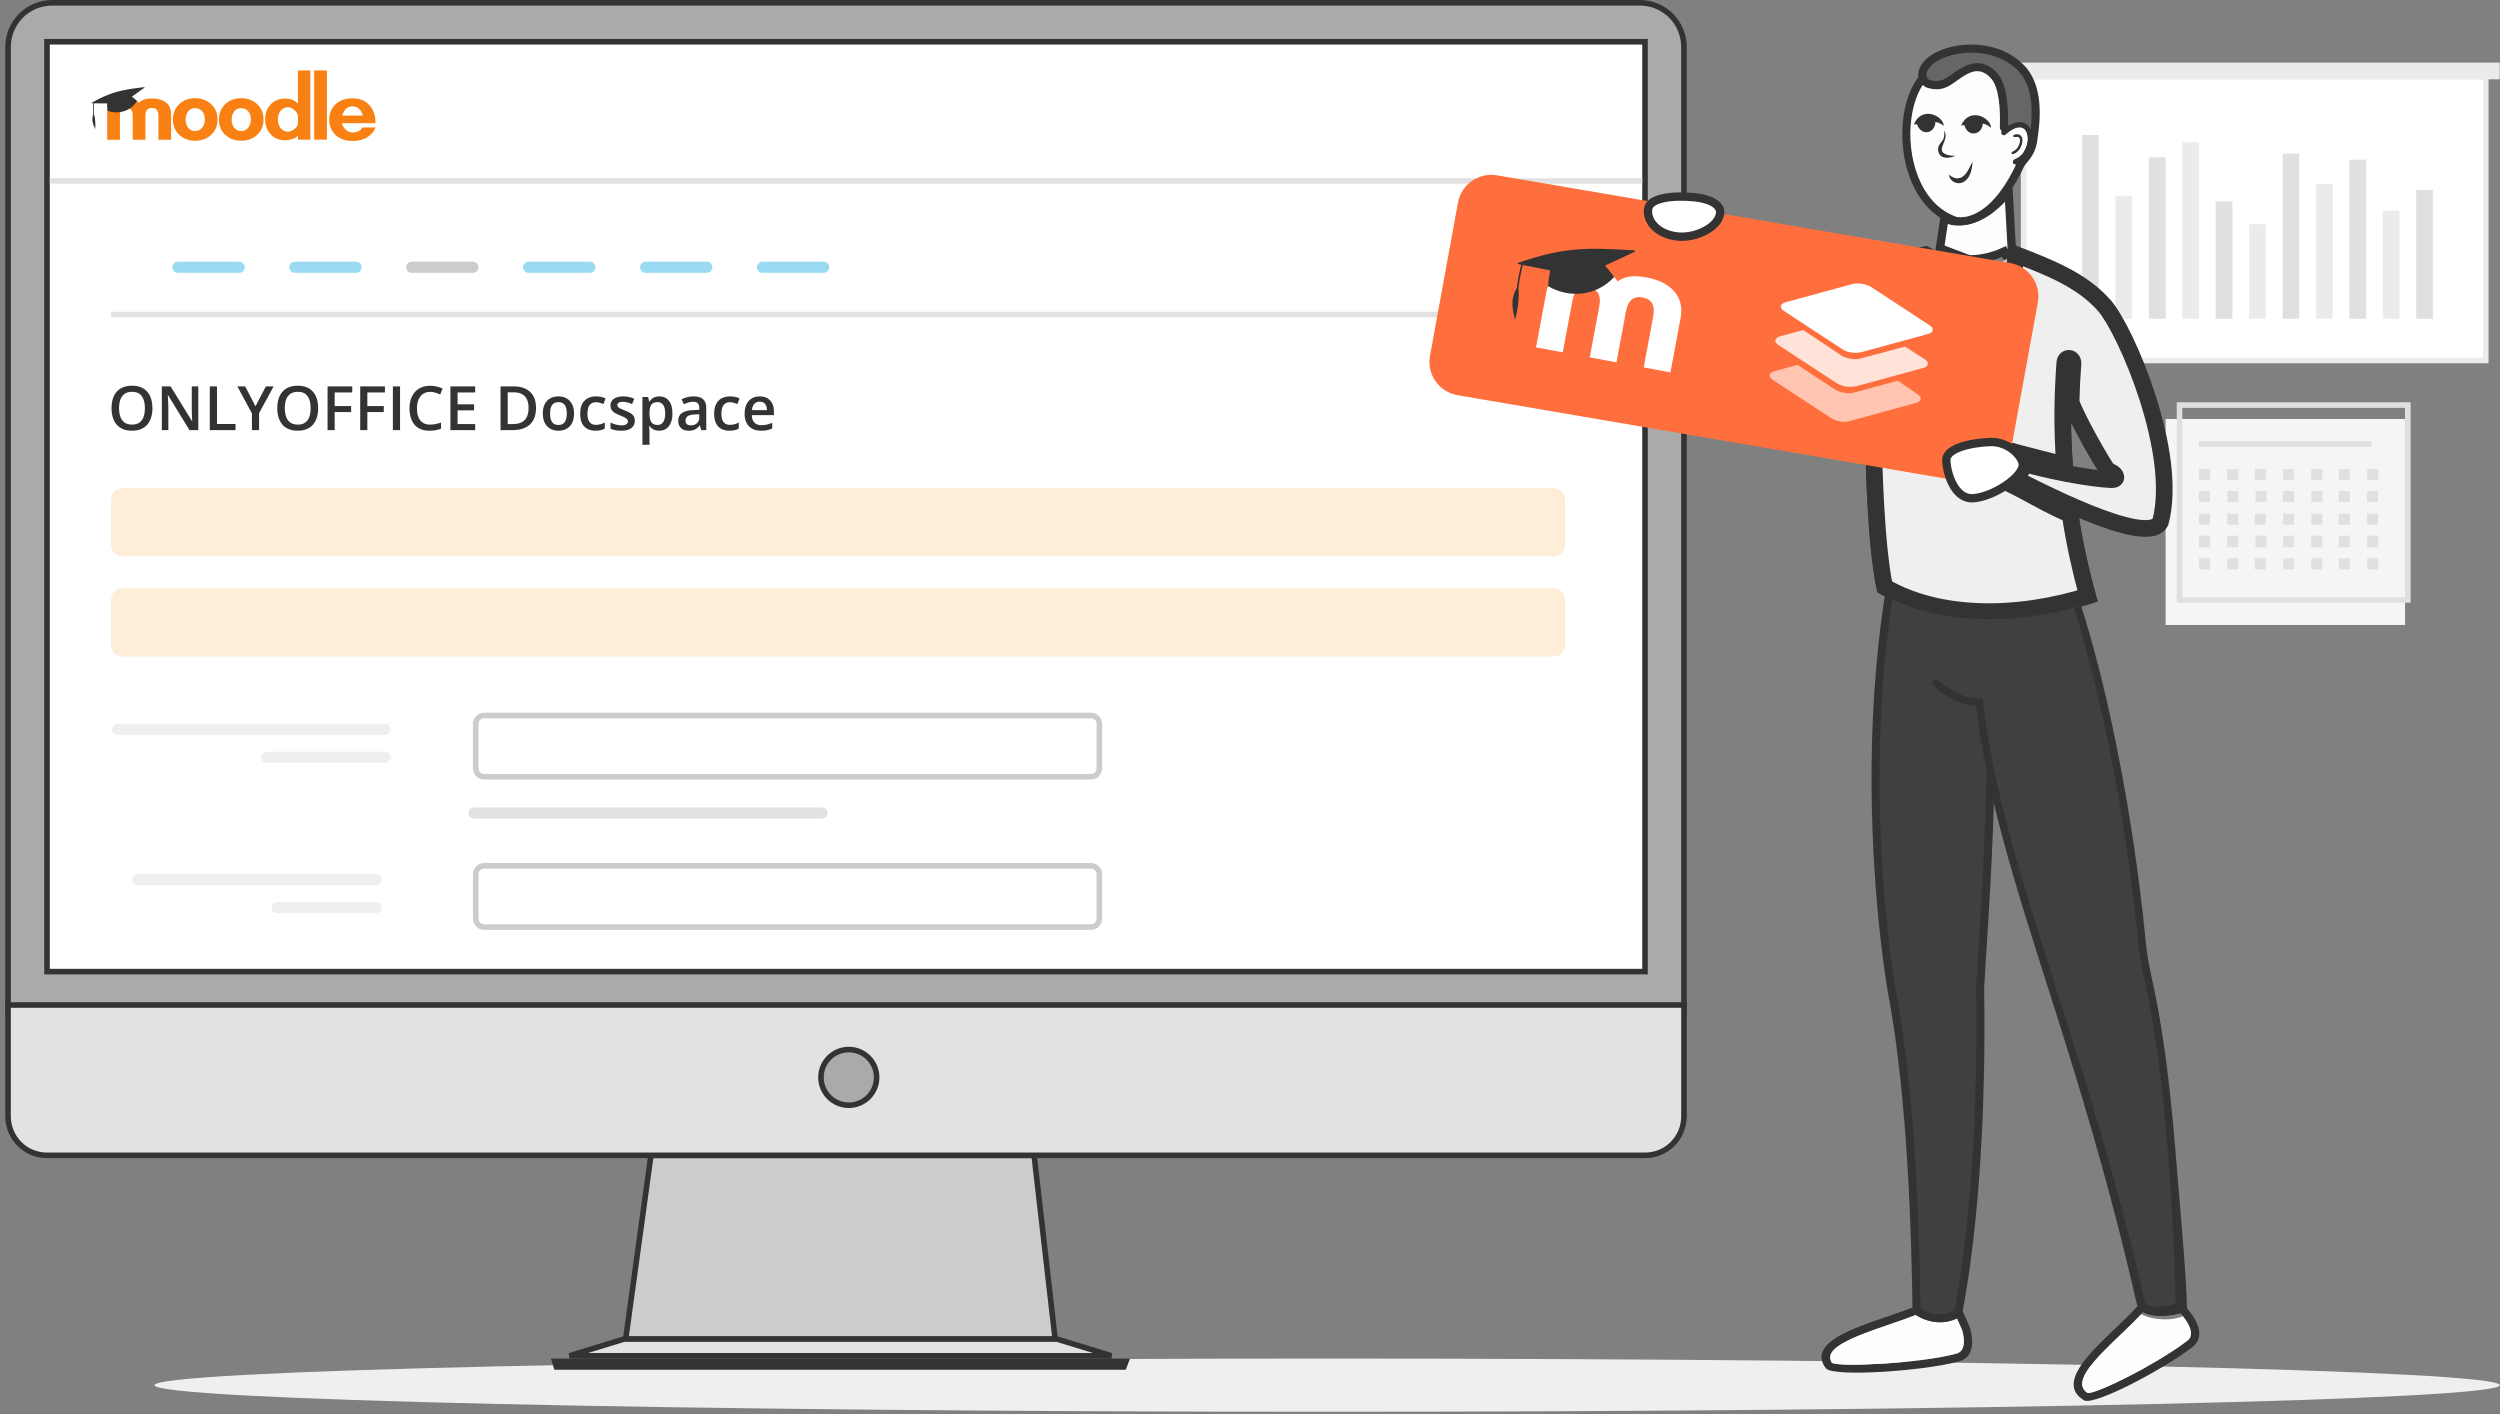 <svg width="449" height="254" viewBox="0 0 449 254" fill="none" xmlns="http://www.w3.org/2000/svg">
<rect x="0" y="0" width="449" height="254" fill="#808080" stroke="none"/>
<g clip-path="url(#clip0_1972_215597)">
<path d="M238.346 253.553C354.656 253.553 448.944 251.414 448.944 248.776C448.944 246.138 354.656 244 238.346 244C122.036 244 27.748 246.138 27.748 248.776C27.748 251.414 122.036 253.553 238.346 253.553Z" fill="#EFEFEF"/>
<path d="M363.444 64.748V13.748H446.444V64.748H363.444Z" fill="white" stroke="#EBEBEB" stroke-miterlimit="22.926"/>
<path d="M382.944 35.248H379.944V57.248H382.944V35.248Z" fill="#EBEBEB"/>
<path d="M394.944 25.551H391.944V57.248H394.944V25.551Z" fill="#EBEBEB"/>
<path d="M406.944 40.255H403.944V57.248H406.944V40.255Z" fill="#EBEBEB"/>
<path d="M418.944 33.02H415.944V57.248H418.944V33.02Z" fill="#EBEBEB"/>
<path fill-rule="evenodd" clip-rule="evenodd" d="M430.944 37.84H427.944V57.248H430.944V37.84Z" fill="#EBEBEB"/>
<path d="M376.944 24.248H373.944V57.248H376.944V24.248Z" fill="#E0E0E0"/>
<path d="M388.944 28.248H385.944V57.248H388.944V28.248Z" fill="#E0E0E0"/>
<path d="M400.944 36.155H397.944V57.248H400.944V36.155Z" fill="#E0E0E0"/>
<path d="M412.944 27.596H409.944V57.248H412.944V27.596Z" fill="#E0E0E0"/>
<path d="M424.944 28.681H421.944V57.248H424.944V28.681Z" fill="#E0E0E0"/>
<path d="M436.944 34.105H433.944V57.248H436.944V34.105Z" fill="#E0E0E0"/>
<path d="M448.944 11.248H360.944V14.248H448.944V11.248Z" fill="#EBEBEB"/>
<path d="M431.944 75.248H388.944V112.248H431.944V75.248Z" fill="#F5F5F5"/>
<path d="M391.444 107.748V72.748H432.444V107.748H391.444Z" stroke="#E0E0E0" stroke-miterlimit="22.926"/>
<path fill-rule="evenodd" clip-rule="evenodd" d="M396.924 84.248H394.944V86.222H396.924V84.248ZM401.995 84.248H400.015V86.222H401.995V84.248ZM404.962 84.248H406.942V86.222H404.962V84.248ZM412.013 84.248H410.033V86.222H412.013V84.248ZM415.108 84.248H417.088V86.222H415.108V84.248ZM422.035 84.248H420.055V86.222H422.035V84.248ZM425.126 84.248H427.106V86.222H425.126V84.248ZM396.924 88.196H394.944V90.169H396.924V88.196ZM400.015 88.196H401.995V90.169H400.015V88.196ZM407.065 88.196H405.085V90.169H407.065V88.196ZM410.038 88.196H412.018V90.169H410.038V88.196ZM417.088 88.196H415.108V90.169H417.088V88.196ZM420.055 88.196H422.035V90.169H420.055V88.196ZM427.106 88.196H425.126V90.169H427.106V88.196ZM394.944 92.261H396.924V94.235H394.944V92.261ZM401.995 92.261H400.015V94.235H401.995V92.261ZM404.962 92.261H406.942V94.235H404.962V92.261ZM412.013 92.261H410.033V94.235H412.013V92.261ZM415.108 92.261H417.088V94.235H415.108V92.261ZM422.035 92.261H420.055V94.235H422.035V92.261ZM425.126 92.261H427.106V94.235H425.126V92.261ZM396.924 96.209H394.944V98.305H396.924V96.209ZM400.015 96.209H401.995V98.305H400.015V96.209ZM407.065 96.209H405.085V98.305H407.065V96.209ZM410.038 96.209H412.018V98.305H410.038V96.209ZM417.088 96.209H415.108V98.305H417.088V96.209ZM420.055 96.209H422.035V98.305H420.055V96.209ZM427.106 96.209H425.126V98.305H427.106V96.209ZM394.944 100.274H396.924V102.248H394.944V100.274ZM401.995 100.274H400.015V102.248H401.995V100.274ZM404.962 100.274H406.942V102.248H404.962V100.274ZM412.013 100.274H410.033V102.248H412.013V100.274ZM415.108 100.274H417.088V102.248H415.108V100.274ZM422.035 100.274H420.055V102.248H422.035V100.274ZM425.126 100.274H427.106V102.248H425.126V100.274Z" fill="#E0E0E0"/>
<path d="M425.944 79.248H394.944V80.248H425.944V79.248Z" fill="#E0E0E0"/>
<path d="M302.44 8.996H302.444V8.496C302.444 4.044 298.926 0.5 294.489 0.5H9.4C4.968 0.5 1.444 4.044 1.444 8.496V181V181.5H1.944H301.94H302.44V181V8.996Z" fill="#AAAAAA" stroke="#333333"/>
<path d="M8.444 174.5V7.5H295.444V174.5H8.444Z" fill="white" stroke="#333333"/>
<g clip-path="url(#clip1_1972_215597)">
<path d="M28.446 25.102V20.75C28.446 19.842 28.056 19.384 27.286 19.384C26.511 19.384 26.122 19.838 26.122 20.75V25.102H23.839V20.75C23.839 19.842 23.458 19.384 22.696 19.384C21.922 19.384 21.536 19.838 21.536 20.75V25.102H19.254V20.493C19.254 19.544 19.594 18.825 20.273 18.339C20.869 17.905 21.681 17.684 22.7 17.684C23.732 17.684 24.494 17.941 24.983 18.455C25.405 17.941 26.172 17.684 27.286 17.684C28.305 17.684 29.113 17.901 29.709 18.339C30.388 18.825 30.728 19.544 30.728 20.493V25.102H28.446Z" fill="#F98012"/>
<path d="M56.427 25.082V12.652H58.714V25.082H56.427Z" fill="#F98012"/>
<path d="M53.515 25.082V24.351C53.312 24.616 52.964 24.825 52.475 24.985C52.04 25.13 51.626 25.203 51.232 25.203C50.143 25.203 49.269 24.841 48.61 24.113C47.952 23.39 47.62 22.49 47.62 21.421C47.62 20.364 47.943 19.48 48.589 18.769C49.161 18.138 50.097 17.7 51.17 17.7C52.38 17.7 53.088 18.142 53.515 18.648V12.652H55.739V25.082H53.515ZM53.515 20.943C53.515 20.549 53.32 20.167 52.935 19.805C52.55 19.444 52.148 19.263 51.742 19.263C51.158 19.263 50.694 19.496 50.354 19.954C50.056 20.364 49.907 20.866 49.907 21.457C49.907 22.04 50.056 22.534 50.354 22.94C50.694 23.414 51.158 23.651 51.742 23.651C52.094 23.651 52.479 23.491 52.893 23.165C53.307 22.843 53.515 22.51 53.515 22.164V20.943Z" fill="#F98012"/>
<path d="M43.317 25.279C42.162 25.279 41.205 24.921 40.451 24.21C39.697 23.498 39.32 22.582 39.32 21.457C39.32 20.336 39.697 19.419 40.451 18.708C41.205 17.997 42.162 17.639 43.317 17.639C44.473 17.639 45.434 17.997 46.192 18.708C46.954 19.419 47.335 20.34 47.335 21.457C47.335 22.578 46.954 23.494 46.192 24.21C45.43 24.921 44.473 25.279 43.317 25.279ZM43.317 19.419C42.767 19.419 42.344 19.62 42.046 20.026C41.752 20.432 41.602 20.91 41.602 21.469C41.602 22.027 41.739 22.498 42.017 22.879C42.331 23.317 42.767 23.535 43.317 23.535C43.868 23.535 44.299 23.317 44.618 22.879C44.908 22.494 45.053 22.023 45.053 21.469C45.053 20.91 44.916 20.44 44.639 20.058C44.32 19.632 43.881 19.419 43.317 19.419Z" fill="#F98012"/>
<path d="M35.052 25.279C33.896 25.279 32.939 24.921 32.185 24.21C31.431 23.498 31.054 22.582 31.054 21.457C31.054 20.336 31.431 19.419 32.185 18.708C32.939 17.997 33.896 17.639 35.052 17.639C36.208 17.639 37.164 17.997 37.926 18.708C38.689 19.419 39.07 20.34 39.07 21.457C39.07 22.578 38.689 23.494 37.926 24.21C37.169 24.921 36.208 25.279 35.052 25.279ZM35.052 19.419C34.501 19.419 34.078 19.62 33.78 20.026C33.486 20.432 33.337 20.91 33.337 21.469C33.337 22.027 33.474 22.498 33.751 22.879C34.066 23.317 34.501 23.535 35.052 23.535C35.603 23.535 36.033 23.317 36.352 22.879C36.642 22.494 36.787 22.023 36.787 21.469C36.787 20.91 36.651 20.44 36.373 20.058C36.058 19.632 35.619 19.419 35.052 19.419Z" fill="#F98012"/>
<path d="M61.42 22.132C61.47 22.658 62.174 23.796 63.338 23.796C64.469 23.796 65.003 23.161 65.032 22.904L67.439 22.883C67.178 23.663 66.109 25.319 63.297 25.319C62.128 25.319 61.056 24.965 60.289 24.262C59.523 23.555 59.138 22.634 59.138 21.501C59.138 20.328 59.523 19.395 60.289 18.7C61.06 18.009 62.054 17.659 63.28 17.659C64.614 17.659 65.653 18.089 66.399 18.945C67.091 19.737 67.439 20.798 67.439 22.132H61.42ZM65.152 20.766C65.057 20.291 64.854 19.902 64.539 19.596C64.183 19.267 63.777 19.102 63.313 19.102C62.837 19.102 62.439 19.259 62.12 19.576C61.801 19.893 61.586 20.287 61.478 20.766H65.152Z" fill="#F98012"/>
<path d="M23.686 17.35L25.952 15.743L25.923 15.646C21.835 16.133 19.975 16.478 16.45 18.459L16.483 18.548L16.765 18.552C16.74 18.825 16.694 19.5 16.752 20.521C16.363 21.618 16.744 22.366 17.1 23.177C17.158 22.334 17.15 21.409 16.885 20.489C16.831 19.48 16.876 18.813 16.901 18.556L19.238 18.576C19.238 18.576 19.221 19.259 19.308 19.906C21.396 20.617 23.496 19.902 24.61 18.15C24.295 17.808 23.686 17.35 23.686 17.35Z" fill="#333333"/>
</g>
<line x1="8.944" y1="32.5" x2="294.944" y2="32.5" stroke="#E2E2E2"/>
<path fill-rule="evenodd" clip-rule="evenodd" d="M43.944 48C43.944 48.552 43.497 49 42.944 49H31.944C31.392 49 30.944 48.552 30.944 48C30.944 47.448 31.392 47 31.944 47H42.944C43.497 47 43.944 47.448 43.944 48Z" fill="#9ADAF3"/>
<path fill-rule="evenodd" clip-rule="evenodd" d="M64.944 48C64.944 48.552 64.497 49 63.944 49H52.944C52.392 49 51.944 48.552 51.944 48C51.944 47.448 52.392 47 52.944 47H63.944C64.497 47 64.944 47.448 64.944 48Z" fill="#9ADAF3"/>
<path fill-rule="evenodd" clip-rule="evenodd" d="M85.944 48C85.944 48.552 85.497 49 84.944 49H73.944C73.392 49 72.944 48.552 72.944 48C72.944 47.448 73.392 47 73.944 47H84.944C85.497 47 85.944 47.448 85.944 48Z" fill="#CCCCCC"/>
<path fill-rule="evenodd" clip-rule="evenodd" d="M106.944 48C106.944 48.552 106.497 49 105.944 49H94.944C94.392 49 93.944 48.552 93.944 48C93.944 47.448 94.392 47 94.944 47H105.944C106.497 47 106.944 47.448 106.944 48Z" fill="#9ADAF3"/>
<path fill-rule="evenodd" clip-rule="evenodd" d="M127.944 48C127.944 48.552 127.497 49 126.944 49H115.944C115.392 49 114.944 48.552 114.944 48C114.944 47.448 115.392 47 115.944 47H126.944C127.497 47 127.944 47.448 127.944 48Z" fill="#9ADAF3"/>
<path fill-rule="evenodd" clip-rule="evenodd" d="M148.944 48C148.944 48.552 148.497 49 147.944 49H136.944C136.392 49 135.944 48.552 135.944 48C135.944 47.448 136.392 47 136.944 47H147.944C148.497 47 148.944 47.448 148.944 48Z" fill="#9ADAF3"/>
<path fill-rule="evenodd" clip-rule="evenodd" d="M264.944 57H19.944V56H264.944V57Z" fill="#E2E2E2"/>
<path d="M27.377 73.311C27.377 73.916 27.3 74.468 27.146 74.965C26.996 75.46 26.768 75.886 26.464 76.244C26.16 76.598 25.778 76.872 25.32 77.065C24.861 77.259 24.324 77.356 23.709 77.356C23.082 77.356 22.538 77.259 22.076 77.065C21.617 76.872 21.236 76.596 20.932 76.238C20.631 75.88 20.405 75.452 20.255 74.955C20.105 74.457 20.029 73.905 20.029 73.3C20.029 72.491 20.162 71.786 20.427 71.184C20.695 70.579 21.102 70.11 21.646 69.777C22.194 69.44 22.885 69.272 23.719 69.272C24.536 69.272 25.214 69.439 25.755 69.772C26.296 70.105 26.7 70.574 26.969 71.179C27.241 71.78 27.377 72.491 27.377 73.311ZM21.383 73.311C21.383 73.916 21.465 74.441 21.63 74.885C21.795 75.325 22.047 75.665 22.387 75.905C22.731 76.142 23.171 76.26 23.709 76.26C24.249 76.26 24.69 76.142 25.03 75.905C25.37 75.665 25.621 75.325 25.782 74.885C25.943 74.441 26.023 73.916 26.023 73.311C26.023 72.391 25.839 71.671 25.47 71.152C25.105 70.629 24.521 70.368 23.719 70.368C23.182 70.368 22.74 70.486 22.393 70.722C22.049 70.959 21.795 71.297 21.63 71.737C21.465 72.174 21.383 72.699 21.383 73.311ZM35.616 77.248H34.032L30.186 70.98H30.138C30.152 71.191 30.165 71.415 30.175 71.651C30.19 71.888 30.2 72.131 30.207 72.382C30.218 72.632 30.227 72.887 30.234 73.144V77.248H29.064V69.395H30.637L34.477 75.621H34.515C34.508 75.438 34.499 75.228 34.488 74.992C34.477 74.756 34.467 74.512 34.456 74.262C34.449 74.007 34.444 73.762 34.44 73.526V69.395H35.616V77.248ZM37.679 77.248V69.395H38.968V76.152H42.303V77.248H37.679ZM45.886 72.978L47.749 69.395H49.141L46.53 74.197V77.248H45.247V74.246L42.631 69.395H44.033L45.886 72.978ZM57.144 73.311C57.144 73.916 57.067 74.468 56.913 74.965C56.762 75.46 56.535 75.886 56.23 76.244C55.926 76.598 55.545 76.872 55.086 77.065C54.628 77.259 54.091 77.356 53.475 77.356C52.849 77.356 52.304 77.259 51.842 77.065C51.384 76.872 51.003 76.596 50.698 76.238C50.398 75.88 50.172 75.452 50.022 74.955C49.871 74.457 49.796 73.905 49.796 73.3C49.796 72.491 49.928 71.786 50.193 71.184C50.462 70.579 50.868 70.11 51.413 69.777C51.96 69.44 52.651 69.272 53.486 69.272C54.302 69.272 54.981 69.439 55.522 69.772C56.062 70.105 56.467 70.574 56.735 71.179C57.008 71.78 57.144 72.491 57.144 73.311ZM51.149 73.311C51.149 73.916 51.232 74.441 51.397 74.885C51.561 75.325 51.814 75.665 52.154 75.905C52.498 76.142 52.938 76.26 53.475 76.26C54.016 76.26 54.456 76.142 54.796 75.905C55.137 75.665 55.387 75.325 55.548 74.885C55.709 74.441 55.79 73.916 55.79 73.311C55.79 72.391 55.606 71.671 55.237 71.152C54.872 70.629 54.288 70.368 53.486 70.368C52.949 70.368 52.507 70.486 52.159 70.722C51.815 70.959 51.561 71.297 51.397 71.737C51.232 72.174 51.149 72.699 51.149 73.311ZM60.108 77.248H58.83V69.395H63.267V70.481H60.108V72.93H63.062V74.009H60.108V77.248ZM65.974 77.248H64.695V69.395H69.132V70.481H65.974V72.93H68.928V74.009H65.974V77.248ZM70.561 77.248V69.395H71.85V77.248H70.561ZM77.269 70.378C76.893 70.378 76.556 70.447 76.259 70.582C75.966 70.719 75.717 70.915 75.513 71.173C75.309 71.428 75.153 71.737 75.045 72.103C74.938 72.464 74.884 72.872 74.884 73.327C74.884 73.936 74.97 74.46 75.142 74.901C75.314 75.338 75.575 75.674 75.926 75.911C76.277 76.143 76.721 76.26 77.258 76.26C77.591 76.26 77.915 76.228 78.231 76.163C78.546 76.099 78.871 76.011 79.208 75.9V76.996C78.889 77.121 78.567 77.212 78.241 77.269C77.915 77.327 77.539 77.356 77.113 77.356C76.311 77.356 75.645 77.189 75.115 76.856C74.589 76.523 74.195 76.054 73.934 75.449C73.676 74.844 73.547 74.135 73.547 73.322C73.547 72.727 73.629 72.183 73.794 71.689C73.959 71.195 74.199 70.769 74.514 70.411C74.829 70.049 75.217 69.772 75.679 69.578C76.145 69.381 76.676 69.283 77.274 69.283C77.668 69.283 78.055 69.328 78.435 69.417C78.818 69.503 79.172 69.626 79.498 69.788L79.047 70.851C78.775 70.722 78.49 70.611 78.193 70.518C77.896 70.425 77.588 70.378 77.269 70.378ZM85.342 77.248H80.894V69.395H85.342V70.481H82.184V72.613H85.143V73.692H82.184V76.158H85.342V77.248ZM96.272 73.247C96.272 74.131 96.107 74.87 95.778 75.465C95.448 76.056 94.97 76.501 94.344 76.802C93.717 77.099 92.962 77.248 92.077 77.248H89.897V69.395H92.314C93.126 69.395 93.828 69.542 94.419 69.836C95.01 70.126 95.466 70.558 95.789 71.13C96.111 71.7 96.272 72.405 96.272 73.247ZM94.929 73.284C94.929 72.64 94.827 72.11 94.623 71.694C94.422 71.279 94.125 70.971 93.731 70.77C93.341 70.566 92.859 70.464 92.287 70.464H91.186V76.168H92.099C93.047 76.168 93.757 75.927 94.226 75.443C94.695 74.96 94.929 74.24 94.929 73.284ZM103.099 74.262C103.099 74.756 103.034 75.195 102.905 75.578C102.776 75.961 102.588 76.285 102.341 76.55C102.094 76.811 101.797 77.012 101.45 77.151C101.102 77.287 100.71 77.356 100.273 77.356C99.865 77.356 99.491 77.287 99.151 77.151C98.811 77.012 98.515 76.811 98.265 76.55C98.018 76.285 97.826 75.961 97.69 75.578C97.554 75.195 97.486 74.756 97.486 74.262C97.486 73.606 97.599 73.051 97.824 72.597C98.053 72.138 98.379 71.789 98.802 71.549C99.224 71.309 99.727 71.189 100.311 71.189C100.859 71.189 101.342 71.309 101.761 71.549C102.18 71.789 102.508 72.138 102.744 72.597C102.98 73.055 103.099 73.61 103.099 74.262ZM98.786 74.262C98.786 74.695 98.838 75.066 98.941 75.374C99.049 75.681 99.213 75.918 99.436 76.082C99.658 76.244 99.944 76.324 100.295 76.324C100.646 76.324 100.932 76.244 101.154 76.082C101.376 75.918 101.539 75.681 101.643 75.374C101.747 75.066 101.799 74.695 101.799 74.262C101.799 73.829 101.747 73.461 101.643 73.161C101.539 72.856 101.376 72.625 101.154 72.468C100.932 72.307 100.644 72.226 100.29 72.226C99.767 72.226 99.385 72.401 99.145 72.752C98.906 73.103 98.786 73.606 98.786 74.262ZM106.944 77.356C106.382 77.356 105.895 77.246 105.483 77.028C105.072 76.809 104.755 76.475 104.533 76.023C104.311 75.572 104.2 74.999 104.2 74.305C104.2 73.581 104.321 72.991 104.565 72.532C104.808 72.074 105.145 71.736 105.575 71.517C106.008 71.299 106.504 71.189 107.062 71.189C107.417 71.189 107.737 71.225 108.024 71.297C108.314 71.365 108.559 71.449 108.76 71.549L108.384 72.559C108.165 72.47 107.942 72.394 107.712 72.334C107.483 72.273 107.263 72.242 107.052 72.242C106.704 72.242 106.414 72.319 106.182 72.473C105.952 72.627 105.781 72.856 105.666 73.161C105.555 73.465 105.5 73.843 105.5 74.294C105.5 74.731 105.557 75.1 105.671 75.4C105.786 75.698 105.956 75.923 106.182 76.077C106.407 76.228 106.685 76.303 107.014 76.303C107.34 76.303 107.632 76.263 107.89 76.185C108.147 76.106 108.391 76.004 108.62 75.878V76.974C108.395 77.103 108.153 77.198 107.895 77.259C107.637 77.323 107.32 77.356 106.944 77.356ZM114.013 75.551C114.013 75.941 113.918 76.27 113.728 76.539C113.538 76.808 113.261 77.012 112.896 77.151C112.534 77.287 112.09 77.356 111.563 77.356C111.148 77.356 110.79 77.325 110.489 77.264C110.192 77.207 109.911 77.117 109.646 76.996V75.905C109.929 76.038 110.246 76.152 110.597 76.249C110.951 76.346 111.286 76.394 111.601 76.394C112.016 76.394 112.315 76.33 112.498 76.201C112.681 76.068 112.772 75.893 112.772 75.674C112.772 75.545 112.734 75.431 112.659 75.331C112.588 75.227 112.451 75.121 112.251 75.014C112.054 74.903 111.764 74.77 111.381 74.616C111.005 74.466 110.688 74.315 110.43 74.165C110.172 74.015 109.977 73.834 109.845 73.623C109.712 73.408 109.646 73.134 109.646 72.801C109.646 72.274 109.854 71.875 110.269 71.603C110.688 71.327 111.241 71.189 111.929 71.189C112.294 71.189 112.638 71.227 112.96 71.302C113.286 71.374 113.604 71.48 113.916 71.619L113.519 72.57C113.25 72.452 112.98 72.355 112.708 72.28C112.439 72.201 112.165 72.162 111.886 72.162C111.56 72.162 111.311 72.212 111.139 72.312C110.971 72.412 110.887 72.555 110.887 72.742C110.887 72.881 110.928 72.999 111.01 73.096C111.093 73.193 111.234 73.29 111.435 73.386C111.639 73.483 111.922 73.603 112.283 73.746C112.638 73.882 112.944 74.025 113.202 74.176C113.463 74.323 113.664 74.503 113.803 74.718C113.943 74.933 114.013 75.211 114.013 75.551ZM118.428 71.189C119.133 71.189 119.699 71.447 120.125 71.963C120.555 72.478 120.77 73.245 120.77 74.262C120.77 74.935 120.669 75.502 120.469 75.964C120.272 76.423 119.994 76.77 119.636 77.006C119.282 77.239 118.868 77.356 118.396 77.356C118.095 77.356 117.833 77.316 117.611 77.237C117.389 77.159 117.2 77.056 117.042 76.931C116.884 76.802 116.752 76.663 116.645 76.512H116.569C116.587 76.655 116.603 76.815 116.618 76.99C116.636 77.162 116.645 77.32 116.645 77.463V79.885H115.377V71.302H116.408L116.585 72.124H116.645C116.756 71.956 116.89 71.8 117.047 71.657C117.208 71.513 117.402 71.401 117.627 71.318C117.857 71.232 118.123 71.189 118.428 71.189ZM118.089 72.221C117.742 72.221 117.463 72.29 117.251 72.43C117.044 72.566 116.892 72.772 116.795 73.048C116.702 73.324 116.652 73.669 116.645 74.085V74.262C116.645 74.702 116.689 75.076 116.779 75.384C116.872 75.689 117.024 75.921 117.235 76.082C117.45 76.24 117.74 76.319 118.105 76.319C118.413 76.319 118.668 76.235 118.868 76.066C119.072 75.898 119.224 75.658 119.325 75.347C119.425 75.035 119.475 74.668 119.475 74.246C119.475 73.605 119.361 73.107 119.131 72.752C118.906 72.398 118.558 72.221 118.089 72.221ZM124.562 71.189C125.313 71.189 125.881 71.356 126.264 71.689C126.651 72.022 126.844 72.541 126.844 73.247V77.248H125.947L125.706 76.405H125.663C125.494 76.62 125.321 76.797 125.142 76.936C124.963 77.076 124.755 77.18 124.519 77.248C124.286 77.32 124.001 77.356 123.665 77.356C123.31 77.356 122.993 77.291 122.714 77.162C122.435 77.03 122.214 76.829 122.053 76.561C121.892 76.292 121.812 75.952 121.812 75.54C121.812 74.928 122.039 74.468 122.494 74.16C122.952 73.852 123.643 73.682 124.567 73.649L125.598 73.612V73.3C125.598 72.888 125.501 72.595 125.308 72.419C125.118 72.244 124.85 72.156 124.502 72.156C124.205 72.156 123.917 72.199 123.638 72.285C123.358 72.371 123.086 72.477 122.821 72.602L122.413 71.71C122.703 71.556 123.033 71.431 123.401 71.335C123.774 71.238 124.16 71.189 124.562 71.189ZM125.593 74.407L124.825 74.434C124.194 74.455 123.752 74.562 123.498 74.756C123.244 74.949 123.117 75.214 123.117 75.551C123.117 75.844 123.204 76.059 123.38 76.195C123.555 76.328 123.786 76.394 124.073 76.394C124.51 76.394 124.871 76.27 125.158 76.023C125.448 75.773 125.593 75.406 125.593 74.922V74.407ZM131.007 77.356C130.445 77.356 129.958 77.246 129.546 77.028C129.134 76.809 128.817 76.475 128.595 76.023C128.373 75.572 128.262 74.999 128.262 74.305C128.262 73.581 128.384 72.991 128.627 72.532C128.871 72.074 129.208 71.736 129.637 71.517C130.07 71.299 130.566 71.189 131.125 71.189C131.479 71.189 131.8 71.225 132.086 71.297C132.376 71.365 132.622 71.449 132.822 71.549L132.446 72.559C132.228 72.47 132.004 72.394 131.775 72.334C131.546 72.273 131.326 72.242 131.114 72.242C130.767 72.242 130.477 72.319 130.244 72.473C130.015 72.627 129.843 72.856 129.729 73.161C129.618 73.465 129.562 73.843 129.562 74.294C129.562 74.731 129.619 75.1 129.734 75.4C129.848 75.698 130.019 75.923 130.244 76.077C130.47 76.228 130.747 76.303 131.077 76.303C131.403 76.303 131.694 76.263 131.952 76.185C132.21 76.106 132.453 76.004 132.683 75.878V76.974C132.457 77.103 132.215 77.198 131.958 77.259C131.7 77.323 131.383 77.356 131.007 77.356ZM136.448 71.189C136.978 71.189 137.432 71.299 137.812 71.517C138.192 71.736 138.483 72.045 138.688 72.446C138.892 72.847 138.994 73.327 138.994 73.886V74.562H135.024C135.039 75.139 135.193 75.583 135.486 75.894C135.784 76.206 136.199 76.362 136.732 76.362C137.112 76.362 137.452 76.326 137.753 76.254C138.057 76.179 138.371 76.07 138.693 75.927V76.953C138.396 77.092 138.093 77.194 137.785 77.259C137.477 77.323 137.108 77.356 136.679 77.356C136.095 77.356 135.581 77.243 135.137 77.017C134.697 76.788 134.351 76.448 134.101 75.997C133.854 75.545 133.73 74.985 133.73 74.315C133.73 73.649 133.843 73.084 134.068 72.618C134.294 72.153 134.611 71.798 135.019 71.555C135.427 71.311 135.903 71.189 136.448 71.189ZM136.448 72.14C136.05 72.14 135.728 72.269 135.481 72.527C135.237 72.785 135.094 73.162 135.051 73.66H137.758C137.755 73.363 137.705 73.1 137.608 72.871C137.515 72.641 137.372 72.462 137.178 72.334C136.988 72.205 136.745 72.14 136.448 72.14Z" fill="#333333"/>
<path d="M188.944 240.5H189.505L189.441 239.943L185.775 207.943L185.724 207.5H185.278H117.344H116.908L116.849 207.932L112.449 239.932L112.371 240.5H112.944H188.944Z" fill="#CCCCCC" stroke="#333333"/>
<path d="M1.444 200.442V180.5H302.444V200.442C302.444 204.382 299.341 207.5 295.439 207.5H8.45C4.543 207.5 1.444 204.383 1.444 200.442Z" fill="#E2E2E2" stroke="#333333"/>
<path d="M102.277 243.5L112.051 240.5H189.838L199.612 243.5H102.277Z" fill="#E2E2E2" stroke="#333333"/>
<path d="M202.225 244.5L201.854 245.5H99.93L99.622 244.5H202.225Z" fill="#AAAAAA" stroke="#333333"/>
<path d="M157.444 193.497C157.444 196.26 155.204 198.5 152.444 198.5C149.685 198.5 147.444 196.26 147.444 193.497C147.444 190.74 149.685 188.5 152.444 188.5C155.204 188.5 157.444 190.735 157.444 193.497Z" fill="#AAAAAA" stroke="#333333"/>
<path fill-rule="evenodd" clip-rule="evenodd" d="M281.07 115.905C281.07 117.01 280.174 117.905 279.07 117.905H21.944C20.84 117.905 19.944 117.01 19.944 115.905V107.662C19.944 106.558 20.84 105.662 21.944 105.662H279.07C280.174 105.662 281.07 106.558 281.07 107.662V115.905Z" fill="#FFEED7"/>
<path fill-rule="evenodd" clip-rule="evenodd" d="M281.07 97.905C281.07 99.01 280.174 99.905 279.07 99.905H21.944C20.84 99.905 19.944 99.01 19.944 97.905V89.662C19.944 88.558 20.84 87.662 21.944 87.662H279.07C280.174 87.662 281.07 88.558 281.07 89.662V97.905Z" fill="#FFEED7"/>
<path d="M197.444 138C197.444 138.828 196.773 139.5 195.944 139.5H86.944C86.116 139.5 85.444 138.828 85.444 138V130C85.444 129.171 86.116 128.5 86.944 128.5H195.944C196.773 128.5 197.444 129.171 197.444 130V138Z" stroke="#CCCCCC"/>
<path fill-rule="evenodd" clip-rule="evenodd" d="M70.137 131.003C70.137 131.556 69.689 132.003 69.137 132.003H21.137C20.584 132.003 20.137 131.556 20.137 131.003C20.137 130.451 20.584 130.003 21.137 130.003H69.137C69.689 130.003 70.137 130.451 70.137 131.003Z" fill="#EFEFEF"/>
<path fill-rule="evenodd" clip-rule="evenodd" d="M70.136 136.003C70.136 136.556 69.689 137.003 69.136 137.003H47.898C47.345 137.003 46.898 136.556 46.898 136.003C46.898 135.451 47.345 135.003 47.898 135.003H69.136C69.689 135.003 70.136 135.451 70.136 136.003Z" fill="#EFEFEF"/>
<path fill-rule="evenodd" clip-rule="evenodd" d="M148.629 146.003C148.629 146.556 148.181 147.003 147.629 147.003H85.136C84.584 147.003 84.136 146.556 84.136 146.003C84.136 145.451 84.584 145.003 85.136 145.003H147.629C148.181 145.003 148.629 145.451 148.629 146.003Z" fill="#E2E2E2"/>
<path d="M197.444 165C197.444 165.828 196.773 166.5 195.944 166.5H86.944C86.116 166.5 85.444 165.828 85.444 165V157C85.444 156.171 86.116 155.5 86.944 155.5H195.944C196.773 155.5 197.444 156.171 197.444 157V165Z" stroke="#CCCCCC"/>
<path fill-rule="evenodd" clip-rule="evenodd" d="M68.538 158.003C68.538 158.556 68.09 159.003 67.538 159.003H24.754C24.202 159.003 23.754 158.556 23.754 158.003C23.754 157.451 24.202 157.003 24.754 157.003H67.538C68.09 157.003 68.538 157.451 68.538 158.003Z" fill="#EFEFEF"/>
<path fill-rule="evenodd" clip-rule="evenodd" d="M68.538 163.003C68.538 163.556 68.09 164.003 67.538 164.003H49.749C49.197 164.003 48.749 163.556 48.749 163.003C48.749 162.451 49.197 162.003 49.749 162.003H67.538C68.09 162.003 68.538 162.451 68.538 163.003Z" fill="#EFEFEF"/>
<path fill-rule="evenodd" clip-rule="evenodd" d="M339.826 77.754C340.359 77.754 340.796 77.317 340.796 76.784C340.796 76.251 340.359 75.814 339.826 75.814C339.293 75.814 338.855 76.251 338.855 76.784C338.86 77.322 339.293 77.754 339.826 77.754Z" fill="#FEFEFE"/>
<path fill-rule="evenodd" clip-rule="evenodd" d="M360.638 22.639C360.676 20.824 360.609 19.308 360.46 18.045C360.273 16.504 359.951 15.318 359.528 14.421C359.216 13.758 358.745 13.12 358.174 12.606C357.631 12.112 356.987 11.718 356.296 11.507C355.431 11.243 354.59 11.296 353.774 11.545C353.01 11.776 352.28 12.179 351.564 12.649C351.209 12.88 350.901 13.101 350.608 13.312C349.393 14.181 348.423 14.877 346.679 14.406C346.559 14.373 346.444 14.315 346.348 14.233C346.208 14.114 346.098 13.95 346.04 13.758C345.978 13.552 345.973 13.312 346.045 13.043C346.117 12.764 346.28 12.462 346.545 12.15L346.578 12.102C346.674 11.968 346.794 11.833 346.934 11.699C348.106 10.556 350.445 9.673 353.106 9.491C355.786 9.308 358.765 9.86 361.166 11.598C361.628 11.929 362.065 12.304 362.478 12.731C363.453 13.734 364.202 15.131 364.591 17.032C364.927 18.679 364.995 20.7 364.707 23.167C364.572 22.922 364.409 22.706 364.217 22.524C363.847 22.178 363.376 21.967 362.819 21.938C362.199 21.904 361.464 22.111 360.638 22.639Z" fill="#666666" stroke="#666666" stroke-width="0.216" stroke-miterlimit="22.926"/>
<path d="M349.129 44.859L348.379 44.854L348.379 44.8L348.387 44.747L349.088 40.086L349.229 39.154L350.106 39.501C350.209 39.542 350.32 39.58 350.452 39.624L350.458 39.627C350.458 39.627 350.46 39.627 350.462 39.628C350.493 39.636 350.691 39.69 351.037 39.726C351.413 39.766 351.946 39.783 352.597 39.705C353.894 39.548 355.681 39.008 357.653 37.465L357.654 37.464C358.263 36.988 358.898 36.411 359.547 35.714L360.748 34.42L360.845 36.183L361.316 44.803L361.342 45.276L360.926 45.502C360.706 45.623 360.477 45.743 360.238 45.854C360.237 45.854 360.237 45.855 360.236 45.855L359.919 45.175C357.933 46.115 355.675 46.617 353.662 46.573L349.129 44.859ZM349.129 44.859C348.379 44.854 348.379 44.855 348.379 44.855L348.379 44.856L348.379 44.858L348.379 44.861L348.379 44.868L348.379 44.882C348.379 44.892 348.38 44.902 348.381 44.913C348.382 44.935 348.385 44.961 348.39 44.99C348.4 45.045 348.421 45.128 348.47 45.219C348.5 45.274 348.541 45.333 348.597 45.389C349.749 46.727 351.661 47.282 353.646 47.323L349.129 44.859Z" fill="#FEFEFE" stroke="#333333" stroke-width="1.5"/>
<path fill-rule="evenodd" clip-rule="evenodd" d="M344.935 13.384C344.071 14.354 343.365 15.597 342.831 17.023C341.674 20.133 341.333 24.137 341.967 27.963C342.606 31.822 344.239 35.528 347.01 38.005C348.086 38.965 349.335 39.743 350.762 40.276C350.973 40.357 354.12 41.24 357.857 38.029C359.701 36.44 361.733 33.834 363.669 29.595L362.343 28.99C360.508 33.013 358.616 35.456 356.91 36.92C353.783 39.608 351.425 38.965 351.271 38.907C350.022 38.447 348.932 37.765 347.99 36.92C345.483 34.678 344.003 31.285 343.413 27.727C342.817 24.142 343.129 20.407 344.2 17.531C344.671 16.274 345.281 15.184 346.026 14.354L344.935 13.384Z" fill="#333333"/>
<path fill-rule="evenodd" clip-rule="evenodd" d="M360.604 23.676C360.696 21.391 360.638 19.538 360.455 18.045C360.268 16.504 359.946 15.318 359.524 14.421C359.211 13.758 358.741 13.12 358.169 12.606C357.626 12.112 356.983 11.718 356.291 11.507C355.426 11.243 354.586 11.296 353.769 11.545C353.005 11.776 352.275 12.179 351.559 12.649C351.204 12.88 350.897 13.101 350.604 13.312C349.388 14.181 348.418 14.877 346.674 14.406C346.554 14.373 346.439 14.315 346.343 14.233C346.204 14.114 346.093 13.95 346.035 13.758C345.973 13.552 345.968 13.312 346.04 13.043C346.112 12.765 346.276 12.462 346.54 12.15L346.573 12.102C346.669 11.968 346.79 11.833 346.929 11.699C348.101 10.556 350.44 9.673 353.101 9.491C355.782 9.308 358.76 9.86 361.162 11.598C361.623 11.929 362.06 12.304 362.473 12.731C363.448 13.734 364.197 15.131 364.586 17.032C364.947 18.803 364.995 21.002 364.634 23.724L364.582 24.137C364.399 25.562 364.284 26.451 363.405 27.67C363.28 27.843 363.136 28.03 362.968 28.232C362.824 28.409 362.655 28.601 362.463 28.803L362.631 29.408L363.53 29.796C363.717 29.595 363.904 29.384 364.087 29.158C364.255 28.956 364.418 28.745 364.582 28.52C365.672 27.003 365.807 25.975 366.023 24.324L366.076 23.911C366.46 21.021 366.402 18.66 366.008 16.739C365.562 14.541 364.673 12.904 363.51 11.713C363.04 11.229 362.535 10.801 362.007 10.417C359.298 8.454 355.974 7.835 352.991 8.036C349.989 8.238 347.299 9.289 345.896 10.652C345.714 10.83 345.55 11.017 345.406 11.209C344.993 11.694 344.738 12.189 344.614 12.664C344.469 13.206 344.489 13.725 344.628 14.181C344.772 14.651 345.041 15.05 345.387 15.342C345.651 15.563 345.959 15.726 346.285 15.818C348.697 16.466 349.912 15.592 351.444 14.498C351.737 14.291 352.04 14.07 352.347 13.869C352.957 13.466 353.572 13.125 354.182 12.937C354.739 12.769 355.297 12.731 355.854 12.899C356.324 13.043 356.776 13.322 357.17 13.681C357.597 14.07 357.953 14.55 358.188 15.04C358.548 15.799 358.822 16.835 358.99 18.213C359.149 19.533 359.211 21.146 359.149 23.11L359.519 23.628L360.604 23.676Z" fill="#333333"/>
<path fill-rule="evenodd" clip-rule="evenodd" d="M360.282 24.127C361.306 23.225 362.141 22.875 362.775 22.903C363.092 22.918 363.352 23.038 363.558 23.225C363.779 23.431 363.938 23.724 364.034 24.075C364.289 24.987 364.096 26.239 363.376 27.368C363.193 27.656 362.886 27.977 362.511 28.236C362.329 28.361 362.132 28.467 361.93 28.544C361.166 28.827 361.546 29.667 362.007 29.542C362.386 29.437 362.747 29.259 363.064 29.043C363.549 28.712 363.952 28.28 364.197 27.896C365.072 26.528 365.292 24.977 364.975 23.82C364.831 23.297 364.577 22.846 364.221 22.519C363.851 22.174 363.381 21.962 362.823 21.934C361.944 21.89 360.84 22.322 359.571 23.455C359.12 23.863 359.668 24.67 360.282 24.127Z" fill="#333333"/>
<path fill-rule="evenodd" clip-rule="evenodd" d="M362.036 24.607C362.18 24.578 362.305 24.578 362.41 24.602C362.53 24.631 362.627 24.698 362.684 24.79C362.751 24.9 362.79 25.049 362.79 25.222C362.79 25.582 362.641 26.043 362.334 26.518C362.228 26.681 362.055 26.868 361.839 27.012C361.757 27.07 361.666 27.123 361.57 27.161C361.056 27.382 361.224 27.799 361.637 27.655C361.805 27.598 361.968 27.511 362.113 27.415C362.382 27.233 362.607 26.993 362.742 26.782C363.097 26.225 363.275 25.673 363.275 25.222C363.275 24.953 363.213 24.713 363.092 24.526C362.963 24.324 362.771 24.185 362.516 24.127C362.367 24.093 362.194 24.089 361.997 24.117C361.358 24.223 361.43 24.727 362.036 24.607Z" fill="#333333"/>
<path fill-rule="evenodd" clip-rule="evenodd" d="M360.726 46.4C360.385 48.234 359.737 50.802 358.589 51.431C357.811 51.863 356.619 51.176 354.799 48.162C356.624 48.07 358.574 47.533 360.308 46.625C360.448 46.553 360.587 46.477 360.726 46.4ZM352.181 47.955C351.307 49.002 350.524 49.712 349.842 50.178C348.828 50.864 348.131 50.97 347.742 50.835C347.411 50.715 347.243 50.154 347.18 49.448C347.065 48.205 347.301 46.654 347.488 45.79C347.848 45.742 348.223 45.694 348.602 45.656L348.794 45.925C349.601 46.976 350.793 47.638 352.181 47.955Z" fill="#CCCCCC"/>
<path fill-rule="evenodd" clip-rule="evenodd" d="M351.266 27.987C348.879 28.932 348.038 27.823 348.072 26.791C348.11 25.399 349.417 25.678 349.153 23.421C350.286 25.01 347.731 26.772 349.258 27.602C349.585 27.78 350.104 27.963 351.266 27.987Z" fill="#333333"/>
<path fill-rule="evenodd" clip-rule="evenodd" d="M349.989 31.342C352.78 33.594 353.793 29.6 354.283 28.985C354.144 33.944 350.339 33.599 349.989 31.342Z" fill="#333333"/>
<path fill-rule="evenodd" clip-rule="evenodd" d="M352.169 22.601C353.654 19.092 357.593 21.093 357.607 22.97C357.42 22.764 356.593 22.27 356.123 22.212C355.959 24.3 353.462 24.737 352.789 22.509C352.525 22.495 352.366 22.481 352.169 22.601Z" fill="#333333"/>
<path fill-rule="evenodd" clip-rule="evenodd" d="M343.677 22.452C345.027 18.89 349.042 20.743 349.129 22.62C348.932 22.423 348.091 21.957 347.616 21.919C347.534 24.012 345.051 24.54 344.296 22.341C344.027 22.332 343.869 22.327 343.677 22.452Z" fill="#333333"/>
<mask id="path-63-outside-1_1972_215597" maskUnits="userSpaceOnUse" x="303.595" y="42.738" width="87" height="69" fill="black">
<rect fill="white" x="303.595" y="42.738" width="87" height="69"/>
<path fill-rule="evenodd" clip-rule="evenodd" d="M377.964 54.902C381.829 59.334 391.345 81.418 388.008 93.761C385.611 98.467 364.882 87.345 361.725 85.911C362.742 85.155 363.242 84.403 363.486 83.229C367.535 84.469 375.202 85.961 379.141 86.143C380.772 86.218 379.794 84.748 378.684 84.65C377.55 83.245 373.063 75.277 371.96 72.275C372.008 69.985 372.123 67.666 372.301 65.314C372.387 64.186 370.936 63.951 370.845 65.18C370.605 68.338 370.48 71.468 370.475 74.584C370.47 77.594 370.581 80.56 370.797 83.493C370.797 83.493 362.084 81.298 360.326 80.775C356.564 79.655 354.82 75.802 354.82 75.802C354.82 75.802 353.396 50.276 353.396 49.106C353.396 49.106 355.544 52.433 359.275 52.191C361.756 51.504 361.796 47.692 362.108 45.738C367.767 47.924 373.906 50.25 377.964 54.902ZM345.795 45.738C343.585 46.132 341.779 46.674 340.271 47.289C338.124 48.167 336.577 49.204 335.328 50.203C334.454 50.899 331.894 53.928 329.161 57.158C325.827 61.099 322.239 65.343 320.894 66.279L320.38 66.639L319.948 66.183C315.965 61.983 313.53 55.805 311.445 50.51C310.931 49.209 310.441 47.956 309.975 46.862C309.25 46.91 308.275 47.058 307.338 47.274C306.685 47.428 306.061 47.61 305.595 47.812C308.703 60.255 311.642 66.951 313.914 70.556C316.09 74.013 317.474 74.464 317.805 74.526C320.774 75.097 324.525 73.749 328.123 71.545C332.254 69.011 336.135 65.372 338.426 62.175C339.291 60.97 340.497 61.781 339.68 62.928C338.844 64.1 337.807 65.334 336.625 66.553L336.577 67.465L336.529 68.583C336.38 73.014 336.414 81.977 336.88 90.444C337.197 96.205 337.706 101.73 338.484 105.412C343.585 108.292 349.35 109.564 355.051 109.809C362.228 110.116 369.322 108.806 374.928 107.039C374.265 104.62 373.679 102.229 373.165 99.853C372.627 97.362 372.171 94.87 371.796 92.384C368.583 91.107 364.403 88.583 361.092 86.969C357.782 85.356 347.507 81.667 346.125 75.802L350.904 48.496L345.795 45.738Z"/>
</mask>
<path fill-rule="evenodd" clip-rule="evenodd" d="M377.964 54.902C381.829 59.334 391.345 81.418 388.008 93.761C385.611 98.467 364.882 87.345 361.725 85.911C362.742 85.155 363.242 84.403 363.486 83.229C367.535 84.469 375.202 85.961 379.141 86.143C380.772 86.218 379.794 84.748 378.684 84.65C377.55 83.245 373.063 75.277 371.96 72.275C372.008 69.985 372.123 67.666 372.301 65.314C372.387 64.186 370.936 63.951 370.845 65.18C370.605 68.338 370.48 71.468 370.475 74.584C370.47 77.594 370.581 80.56 370.797 83.493C370.797 83.493 362.084 81.298 360.326 80.775C356.564 79.655 354.82 75.802 354.82 75.802C354.82 75.802 353.396 50.276 353.396 49.106C353.396 49.106 355.544 52.433 359.275 52.191C361.756 51.504 361.796 47.692 362.108 45.738C367.767 47.924 373.906 50.25 377.964 54.902ZM345.795 45.738C343.585 46.132 341.779 46.674 340.271 47.289C338.124 48.167 336.577 49.204 335.328 50.203C334.454 50.899 331.894 53.928 329.161 57.158C325.827 61.099 322.239 65.343 320.894 66.279L320.38 66.639L319.948 66.183C315.965 61.983 313.53 55.805 311.445 50.51C310.931 49.209 310.441 47.956 309.975 46.862C309.25 46.91 308.275 47.058 307.338 47.274C306.685 47.428 306.061 47.61 305.595 47.812C308.703 60.255 311.642 66.951 313.914 70.556C316.09 74.013 317.474 74.464 317.805 74.526C320.774 75.097 324.525 73.749 328.123 71.545C332.254 69.011 336.135 65.372 338.426 62.175C339.291 60.97 340.497 61.781 339.68 62.928C338.844 64.1 337.807 65.334 336.625 66.553L336.577 67.465L336.529 68.583C336.38 73.014 336.414 81.977 336.88 90.444C337.197 96.205 337.706 101.73 338.484 105.412C343.585 108.292 349.35 109.564 355.051 109.809C362.228 110.116 369.322 108.806 374.928 107.039C374.265 104.62 373.679 102.229 373.165 99.853C372.627 97.362 372.171 94.87 371.796 92.384C368.583 91.107 364.403 88.583 361.092 86.969C357.782 85.356 347.507 81.667 346.125 75.802L350.904 48.496L345.795 45.738Z" fill="#EFEFEF"/>
<path d="M377.964 54.902L379.094 53.916L377.964 54.902ZM388.008 93.761L389.345 94.442L389.415 94.303L389.456 94.153L388.008 93.761ZM361.725 85.911L360.83 84.707L358.788 86.225L361.104 87.277L361.725 85.911ZM363.486 83.229L363.925 81.795L362.353 81.314L362.018 82.923L363.486 83.229ZM379.141 86.143L379.071 87.642L379.072 87.642L379.141 86.143ZM378.684 84.65L377.517 85.592L377.918 86.088L378.553 86.144L378.684 84.65ZM371.96 72.275L370.46 72.243L370.454 72.526L370.552 72.792L371.96 72.275ZM372.301 65.314L370.805 65.2L370.805 65.201L372.301 65.314ZM370.845 65.18L372.341 65.294L372.341 65.291L370.845 65.18ZM370.475 74.584L371.975 74.586V74.586L370.475 74.584ZM370.797 83.493L370.431 84.948L372.446 85.456L372.293 83.383L370.797 83.493ZM360.326 80.775L360.753 79.337L360.326 80.775ZM354.82 75.802L353.322 75.885L353.338 76.165L353.453 76.42L354.82 75.802ZM353.396 49.106L354.656 48.292C354.295 47.734 353.61 47.479 352.972 47.667C352.334 47.855 351.896 48.441 351.896 49.106H353.396ZM359.275 52.191L359.372 53.688L359.526 53.678L359.676 53.637L359.275 52.191ZM362.108 45.738L362.649 44.339L360.92 43.671L360.627 45.502L362.108 45.738ZM345.795 45.738L346.507 44.418L346.047 44.17L345.532 44.261L345.795 45.738ZM340.271 47.289L339.705 45.9L339.703 45.901L340.271 47.289ZM335.328 50.203L336.263 51.376L336.265 51.374L335.328 50.203ZM329.161 57.158L328.015 56.19L328.015 56.19L329.161 57.158ZM320.894 66.279L320.037 65.048L320.033 65.051L320.894 66.279ZM320.38 66.639L319.291 67.671L320.181 68.61L321.24 67.868L320.38 66.639ZM319.948 66.183L321.036 65.151L321.036 65.151L319.948 66.183ZM311.445 50.51L312.841 49.96L312.84 49.959L311.445 50.51ZM309.975 46.862L311.356 46.274L310.939 45.294L309.876 45.365L309.975 46.862ZM307.338 47.274L307.001 45.813L306.995 45.814L307.338 47.274ZM305.595 47.812L304.999 46.435L303.831 46.941L304.139 48.175L305.595 47.812ZM313.914 70.556L315.184 69.757L315.183 69.757L313.914 70.556ZM317.805 74.526L318.089 73.053L318.083 73.052L317.805 74.526ZM328.123 71.545L328.906 72.824L328.907 72.824L328.123 71.545ZM338.426 62.175L337.208 61.3L337.207 61.301L338.426 62.175ZM339.68 62.928L340.901 63.8L340.902 63.798L339.68 62.928ZM336.625 66.553L335.548 65.509L335.157 65.913L335.127 66.474L336.625 66.553ZM336.577 67.465L335.079 67.386L335.079 67.393L335.079 67.4L336.577 67.465ZM336.529 68.583L335.03 68.519L335.03 68.533L336.529 68.583ZM336.88 90.444L335.382 90.527V90.527L336.88 90.444ZM338.484 105.412L337.017 105.722L337.157 106.385L337.747 106.718L338.484 105.412ZM355.051 109.809L354.987 111.308L354.987 111.308L355.051 109.809ZM374.928 107.039L375.379 108.47L376.756 108.036L376.375 106.643L374.928 107.039ZM373.165 99.853L371.699 100.17L371.699 100.17L373.165 99.853ZM371.796 92.384L373.28 92.16L373.151 91.308L372.35 90.99L371.796 92.384ZM350.904 48.496L352.382 48.755L352.568 47.69L351.617 47.176L350.904 48.496ZM346.125 75.802L344.647 75.543L344.594 75.846L344.665 76.146L346.125 75.802ZM373.459 72.306C373.507 70.046 373.621 67.754 373.796 65.427L370.805 65.201C370.625 67.579 370.509 69.924 370.46 72.243L373.459 72.306ZM373.796 65.429C373.895 64.135 373.05 63.031 371.829 62.875C371.241 62.8 370.61 62.966 370.118 63.41C369.625 63.855 369.394 64.464 369.349 65.069L372.341 65.291C372.342 65.282 372.326 65.459 372.128 65.637C371.931 65.815 371.675 65.88 371.45 65.851C371.233 65.824 371.053 65.713 370.937 65.564C370.813 65.403 370.801 65.252 370.805 65.2L373.796 65.429ZM369.349 65.066C369.107 68.26 368.98 71.427 368.975 74.582L371.975 74.586C371.98 71.509 372.103 68.417 372.341 65.294L369.349 65.066ZM368.975 74.582C368.97 77.63 369.082 80.634 369.301 83.604L372.293 83.383C372.08 80.487 371.971 77.558 371.975 74.586L368.975 74.582ZM370.797 83.493C371.164 82.039 371.164 82.039 371.163 82.039C371.163 82.039 371.163 82.039 371.163 82.039C371.163 82.039 371.163 82.039 371.162 82.038C371.161 82.038 371.159 82.038 371.157 82.037C371.153 82.036 371.147 82.035 371.139 82.033C371.122 82.028 371.098 82.022 371.066 82.014C371.002 81.998 370.907 81.974 370.787 81.944C370.545 81.883 370.198 81.795 369.777 81.688C368.933 81.474 367.79 81.184 366.593 80.877C364.179 80.259 361.597 79.588 360.753 79.337L359.898 82.213C360.812 82.485 363.466 83.173 365.848 83.784C367.049 84.091 368.195 84.382 369.04 84.596C369.462 84.703 369.81 84.791 370.052 84.852C370.173 84.883 370.268 84.907 370.332 84.923C370.364 84.931 370.389 84.937 370.405 84.942C370.414 84.944 370.42 84.945 370.424 84.946C370.426 84.947 370.428 84.947 370.429 84.948C370.43 84.948 370.43 84.948 370.43 84.948C370.43 84.948 370.43 84.948 370.431 84.948C370.431 84.948 370.431 84.948 370.797 83.493ZM353.396 49.106C352.136 49.92 352.136 49.92 352.137 49.921C352.137 49.921 352.137 49.922 352.137 49.922C352.138 49.923 352.138 49.924 352.139 49.925C352.14 49.926 352.141 49.928 352.143 49.931C352.146 49.935 352.149 49.94 352.153 49.946C352.161 49.958 352.171 49.973 352.183 49.991C352.208 50.027 352.242 50.075 352.284 50.133C352.368 50.248 352.488 50.405 352.643 50.589C352.951 50.954 353.405 51.436 354 51.911C355.186 52.858 357.014 53.841 359.372 53.688L359.178 50.694C357.806 50.783 356.694 50.224 355.873 49.567C355.464 49.241 355.148 48.906 354.937 48.655C354.832 48.531 354.755 48.43 354.707 48.364C354.683 48.332 354.667 48.309 354.659 48.296C354.654 48.29 354.652 48.286 354.651 48.285C354.651 48.285 354.651 48.285 354.652 48.287C354.653 48.287 354.653 48.288 354.654 48.289C354.654 48.289 354.654 48.29 354.655 48.291C354.655 48.291 354.655 48.291 354.655 48.291C354.656 48.292 354.656 48.292 353.396 49.106ZM359.676 53.637C361.711 53.073 362.554 51.256 362.95 49.844C363.337 48.461 363.469 46.73 363.59 45.975L360.627 45.502C360.436 46.7 360.392 47.852 360.061 49.035C359.737 50.19 359.32 50.622 358.874 50.746L359.676 53.637ZM345.532 44.261C343.226 44.672 341.317 45.243 339.705 45.9L340.837 48.678C342.241 48.106 343.945 47.591 346.058 47.215L345.532 44.261ZM339.703 45.901C337.396 46.844 335.727 47.964 334.392 49.031L336.265 51.374C337.428 50.445 338.852 49.49 340.839 48.677L339.703 45.901ZM334.394 49.029C333.826 49.481 332.868 50.535 331.812 51.743C330.711 53.002 329.379 54.578 328.015 56.19L330.306 58.127C331.675 56.509 332.99 54.954 334.071 53.717C335.197 52.429 335.956 51.62 336.263 51.376L334.394 49.029ZM328.015 56.19C326.345 58.164 324.627 60.196 323.159 61.85C322.425 62.678 321.765 63.399 321.211 63.965C320.635 64.554 320.245 64.903 320.037 65.048L321.751 67.51C322.215 67.187 322.778 66.655 323.357 66.062C323.959 65.446 324.656 64.684 325.404 63.841C326.9 62.155 328.642 60.094 330.306 58.127L328.015 56.19ZM320.033 65.051L319.519 65.411L321.24 67.868L321.754 67.508L320.033 65.051ZM321.468 65.607L321.036 65.151L318.859 67.215L319.291 67.671L321.468 65.607ZM321.036 65.151C317.292 61.202 314.952 55.322 312.841 49.96L310.05 51.059C312.108 56.287 314.639 62.764 318.859 67.215L321.036 65.151ZM312.84 49.959C312.33 48.668 311.831 47.391 311.356 46.274L308.595 47.449C309.052 48.521 309.532 49.75 310.05 51.061L312.84 49.959ZM309.876 45.365C309.056 45.419 308 45.582 307.001 45.813L307.675 48.736C308.55 48.534 309.444 48.4 310.075 48.358L309.876 45.365ZM306.995 45.814C306.31 45.975 305.585 46.182 304.999 46.435L306.19 49.189C306.536 49.039 307.06 48.881 307.682 48.735L306.995 45.814ZM304.139 48.175C307.265 60.688 310.252 67.559 312.645 71.356L315.183 69.757C313.033 66.344 310.14 59.821 307.05 47.449L304.139 48.175ZM312.645 71.356C314.914 74.959 316.596 75.825 317.528 76L318.083 73.052C318.351 73.103 317.267 73.066 315.184 69.757L312.645 71.356ZM317.522 75.999C321.069 76.682 325.24 75.07 328.906 72.824L327.34 70.266C323.811 72.427 320.478 73.513 318.089 73.053L317.522 75.999ZM328.907 72.824C333.196 70.193 337.229 66.42 339.646 63.049L337.207 61.301C335.041 64.323 331.312 67.829 327.339 70.267L328.907 72.824ZM339.645 63.049C339.723 62.94 339.724 62.996 339.585 63.043C339.44 63.092 339.162 63.116 338.879 62.935C338.587 62.749 338.464 62.457 338.453 62.237C338.442 62.035 338.519 61.973 338.458 62.059L340.902 63.798C341.25 63.31 341.482 62.716 341.448 62.077C341.413 61.42 341.088 60.785 340.489 60.404C339.216 59.594 337.869 60.379 337.208 61.3L339.645 63.049ZM338.459 62.057C337.673 63.159 336.685 64.335 335.548 65.509L337.702 67.597C338.928 66.332 340.016 65.04 340.901 63.8L338.459 62.057ZM335.127 66.474L335.079 67.386L338.075 67.544L338.123 66.632L335.127 66.474ZM335.079 67.4L335.03 68.519L338.028 68.648L338.076 67.529L335.079 67.4ZM335.03 68.533C334.879 73.011 334.914 82.018 335.382 90.527L338.378 90.362C337.914 81.935 337.881 73.017 338.028 68.634L335.03 68.533ZM335.382 90.527C335.7 96.295 336.213 101.919 337.017 105.722L339.952 105.102C339.199 101.541 338.694 96.115 338.378 90.362L335.382 90.527ZM337.747 106.718C343.104 109.743 349.114 111.056 354.987 111.308L355.116 108.31C349.585 108.073 344.067 106.841 339.222 104.106L337.747 106.718ZM354.987 111.308C362.374 111.624 369.645 110.277 375.379 108.47L374.477 105.609C368.999 107.335 362.081 108.609 355.115 108.31L354.987 111.308ZM376.375 106.643C375.719 104.249 375.139 101.885 374.631 99.536L371.699 100.17C372.219 102.574 372.812 104.991 373.481 107.436L376.375 106.643ZM374.631 99.537C374.1 97.076 373.649 94.615 373.28 92.16L370.313 92.607C370.692 95.125 371.154 97.648 371.699 100.17L374.631 99.537ZM372.35 90.99C370.83 90.386 369.049 89.472 367.186 88.479C365.356 87.503 363.437 86.444 361.75 85.621L360.435 88.318C362.058 89.109 363.884 90.118 365.775 91.126C367.633 92.118 369.549 93.105 371.242 93.778L372.35 90.99ZM360.753 79.337C359.262 78.894 358.12 77.889 357.321 76.916C356.928 76.437 356.636 75.988 356.445 75.662C356.35 75.5 356.281 75.371 356.237 75.286C356.216 75.244 356.201 75.213 356.192 75.195C356.188 75.187 356.185 75.181 356.184 75.179C356.184 75.178 356.184 75.178 356.184 75.178C356.184 75.179 356.185 75.179 356.185 75.18C356.185 75.18 356.185 75.181 356.186 75.181C356.186 75.182 356.186 75.182 356.186 75.182C356.186 75.183 356.186 75.183 354.82 75.802C353.453 76.42 353.453 76.421 353.454 76.421C353.454 76.421 353.454 76.422 353.454 76.422C353.454 76.423 353.455 76.424 353.455 76.424C353.456 76.426 353.457 76.428 353.458 76.43C353.46 76.435 353.462 76.44 353.465 76.446C353.471 76.459 353.479 76.475 353.488 76.495C353.507 76.534 353.533 76.587 353.567 76.653C353.634 76.783 353.73 76.964 353.857 77.18C354.111 77.612 354.49 78.196 355.003 78.82C356.017 80.055 357.627 81.537 359.898 82.213L360.753 79.337ZM354.82 75.802C356.317 75.718 356.317 75.718 356.317 75.718C356.317 75.718 356.317 75.717 356.317 75.717C356.317 75.716 356.317 75.715 356.317 75.713C356.317 75.71 356.317 75.706 356.316 75.7C356.316 75.687 356.315 75.669 356.313 75.645C356.311 75.597 356.307 75.525 356.301 75.431C356.291 75.244 356.276 74.969 356.256 74.619C356.217 73.919 356.162 72.918 356.095 71.712C355.961 69.301 355.784 66.074 355.606 62.811C355.428 59.547 355.25 56.248 355.116 53.693C355.05 52.414 354.994 51.324 354.955 50.517C354.936 50.113 354.921 49.783 354.911 49.536C354.906 49.413 354.902 49.313 354.899 49.237C354.898 49.199 354.897 49.168 354.897 49.144C354.896 49.133 354.896 49.123 354.896 49.117C354.896 49.113 354.896 49.111 354.896 49.109C354.896 49.107 354.896 49.106 354.896 49.106H351.896C351.896 49.745 352.257 56.492 352.61 62.974C352.788 66.239 352.966 69.466 353.1 71.878C353.166 73.084 353.222 74.085 353.261 74.786C353.28 75.136 353.296 75.411 353.306 75.598C353.311 75.692 353.315 75.763 353.318 75.812C353.319 75.836 353.32 75.854 353.321 75.867C353.321 75.873 353.322 75.877 353.322 75.88C353.322 75.882 353.322 75.883 353.322 75.884C353.322 75.884 353.322 75.885 353.322 75.885C353.322 75.885 353.322 75.885 354.82 75.802ZM361.568 47.138C367.313 49.357 373.065 51.567 376.833 55.888L379.094 53.916C374.747 48.932 368.22 46.492 362.649 44.339L361.568 47.138ZM376.833 55.888C377.659 56.835 378.907 58.891 380.28 61.756C381.634 64.581 383.057 68.079 384.258 71.823C386.69 79.4 388.107 87.645 386.56 93.37L389.456 94.153C391.245 87.534 389.573 78.566 387.115 70.906C385.871 67.032 384.399 63.407 382.986 60.459C381.592 57.551 380.201 55.185 379.094 53.916L376.833 55.888ZM379.852 83.708C379.384 83.129 378.044 80.914 376.624 78.337C375.218 75.787 373.875 73.138 373.368 71.757L370.552 72.792C371.148 74.415 372.599 77.25 373.997 79.785C375.38 82.295 376.85 84.766 377.517 85.592L379.852 83.708ZM379.072 87.642C379.59 87.665 380.42 87.61 381.01 86.979C381.729 86.209 381.517 85.276 381.291 84.808C381.058 84.328 380.675 83.951 380.294 83.693C379.901 83.427 379.392 83.207 378.816 83.156L378.553 86.144C378.532 86.143 378.561 86.143 378.613 86.178C378.676 86.22 378.643 86.225 378.59 86.115C378.561 86.055 378.499 85.903 378.507 85.679C378.515 85.426 378.613 85.15 378.818 84.931C379.004 84.732 379.194 84.669 379.256 84.653C379.317 84.637 379.314 84.65 379.209 84.645L379.072 87.642ZM363.047 84.664C367.185 85.93 374.979 87.452 379.071 87.642L379.21 84.645C375.426 84.469 367.885 83.007 363.925 81.795L363.047 84.664ZM362.62 87.115C363.226 86.664 363.743 86.166 364.148 85.552C364.555 84.933 364.802 84.266 364.955 83.536L362.018 82.923C361.925 83.366 361.8 83.662 361.642 83.902C361.482 84.146 361.241 84.401 360.83 84.707L362.62 87.115ZM386.671 93.081C386.661 93.1 386.591 93.261 386.056 93.357C385.503 93.456 384.682 93.433 383.59 93.243C381.422 92.868 378.627 91.923 375.713 90.747C369.852 88.382 364.071 85.329 362.345 84.545L361.104 87.277C362.535 87.927 368.698 91.151 374.59 93.529C377.553 94.725 380.587 95.768 383.078 96.2C384.315 96.414 385.532 96.498 386.584 96.31C387.653 96.119 388.755 95.599 389.345 94.442L386.671 93.081ZM351.617 47.176L346.507 44.418L345.083 47.058L350.192 49.816L351.617 47.176ZM361.75 85.621C359.925 84.732 356.747 83.512 353.646 81.688C352.127 80.793 350.724 79.804 349.636 78.728C348.543 77.648 347.843 76.555 347.585 75.457L344.665 76.146C345.097 77.981 346.2 79.549 347.526 80.861C348.857 82.177 350.489 83.31 352.125 84.273C355.335 86.162 358.95 87.594 360.435 88.318L361.75 85.621ZM347.602 76.06L352.382 48.755L349.427 48.237L344.647 75.543L347.602 76.06Z" fill="#333333" mask="url(#path-63-outside-1_1972_215597)"/>
<path fill-rule="evenodd" clip-rule="evenodd" d="M370.845 65.18C370.605 68.338 370.48 71.468 370.475 74.584C370.47 77.93 370.605 81.218 370.874 84.468L372.334 84.348C372.065 81.098 371.931 77.848 371.935 74.584C371.94 71.55 372.06 68.468 372.305 65.319C372.387 64.191 370.936 63.951 370.845 65.18ZM371.748 92.043L373.194 91.832C373.578 94.405 374.044 96.978 374.601 99.56C375.159 102.152 375.802 104.745 376.528 107.337L376.715 108.009L376.052 108.225C370.211 110.145 362.66 111.604 354.994 111.278C348.965 111.019 342.87 109.651 337.475 106.526L337.201 106.367L337.129 106.05C336.289 102.282 335.746 96.522 335.419 90.526C334.953 82.024 334.915 73.014 335.069 68.545L335.117 67.402L335.179 66.202L336.639 66.293L336.577 67.47L336.529 68.588C336.38 73.019 336.414 81.981 336.88 90.449C337.197 96.21 337.706 101.735 338.484 105.417C343.585 108.297 349.349 109.569 355.051 109.814C362.228 110.121 369.322 108.811 374.928 107.044C374.265 104.625 373.679 102.234 373.165 99.858C372.613 97.251 372.137 94.649 371.748 92.043Z" fill="#333333"/>
<path fill-rule="evenodd" clip-rule="evenodd" d="M384.963 235.57C383.819 236.861 382.369 238.248 380.88 239.669C378.468 241.974 375.961 244.369 374.707 246.419C373.766 247.96 373.593 249.294 374.928 250.173C375.74 250.273 378.641 249.049 382.004 247.35C385.765 245.449 390.001 242.953 392.6 240.98C392.619 240.961 392.672 240.922 392.691 240.913C392.744 240.874 392.831 240.817 392.931 240.73C393.469 240.265 394.32 239.002 391.687 235.944L392.797 234.994C396.294 239.06 394.781 241.062 393.878 241.839C393.748 241.95 393.618 242.041 393.532 242.103L393.465 242.151C390.784 244.182 386.476 246.726 382.662 248.651C378.891 250.557 375.504 251.872 374.438 251.56L374.347 251.536L374.265 251.483C371.892 250.038 372.041 247.984 373.463 245.66C374.818 243.447 377.392 240.985 379.876 238.613C381.346 237.207 382.782 235.839 383.872 234.605L384.963 235.57Z" fill="#333333"/>
<path fill-rule="evenodd" clip-rule="evenodd" d="M344.018 234.615C342.543 235.22 340.747 235.839 338.912 236.468C335.223 237.73 331.375 239.05 329.165 240.663C327.206 242.099 326.447 243.74 327.897 245.713L327.955 245.79L328.032 245.852C328.911 246.558 333.268 246.673 338.182 246.371C342.937 246.078 348.298 245.435 351.468 244.595L351.545 244.576C352.28 244.412 355.243 243.736 353.826 238.522C353.774 238.33 353.389 237.485 353.034 236.689C352.741 236.04 352.462 235.421 352.429 235.325L351.04 235.781C351.088 235.93 351.386 236.593 351.703 237.289C352.04 238.037 352.4 238.83 352.419 238.902C353.437 242.655 351.665 243.054 351.228 243.15L351.122 243.174C348.043 243.99 342.783 244.619 338.1 244.907C333.647 245.18 329.79 245.176 329.017 244.748C328.301 243.678 328.824 242.718 330.04 241.83C332.062 240.351 335.804 239.07 339.397 237.836C341.222 237.212 343.014 236.597 344.585 235.949L344.018 234.615Z" fill="#333333"/>
<path fill-rule="evenodd" clip-rule="evenodd" d="M380.88 239.669C378.468 241.974 375.961 244.369 374.707 246.419C373.766 247.96 373.593 249.294 374.928 250.173C375.74 250.273 378.641 249.049 382.004 247.35C385.765 245.449 390.002 242.953 392.6 240.98C392.619 240.961 392.672 240.922 392.692 240.913C392.744 240.874 392.831 240.817 392.932 240.73C393.225 240.481 393.604 240.001 393.479 239.132C393.388 238.469 392.999 237.576 392.053 236.386C391.068 236.813 389.824 236.996 388.58 236.962C387.129 236.924 385.64 236.597 384.554 236.026C383.651 237.01 382.59 238.037 381.49 239.093C381.283 239.285 381.082 239.477 380.88 239.669Z" fill="#FEFEFE"/>
<path fill-rule="evenodd" clip-rule="evenodd" d="M352.409 238.906C352.433 238.992 352.457 239.079 352.477 239.165C353.346 242.679 351.646 243.063 351.218 243.159L351.112 243.183C348.033 243.999 342.774 244.628 338.09 244.916C333.637 245.19 329.78 245.185 329.007 244.758C328.291 243.687 328.815 242.727 330.03 241.839C331.26 240.937 333.133 240.111 335.218 239.324C336.558 238.82 337.98 238.33 339.387 237.85C341.02 237.288 342.625 236.741 344.071 236.165C344.969 236.755 346.357 237.365 347.952 237.471C349.057 237.543 350.262 237.375 351.468 236.794C351.54 236.952 351.617 237.125 351.694 237.293C352.03 238.042 352.385 238.834 352.409 238.906Z" fill="#FEFEFE"/>
<path fill-rule="evenodd" clip-rule="evenodd" d="M373.151 109.099C376.537 120.173 380.323 140.177 383.637 162.796C388.416 186.092 391.495 212.331 391.452 234.562C390.573 235.047 389.291 235.33 388.013 235.359C386.745 235.388 385.515 235.176 384.732 234.682C383.632 230.496 379.199 212.519 373.242 191.666C368.218 174.067 361.613 154.952 358.145 141.545L356.757 136.48C356.67 149.072 355.825 162.297 355.277 170.875C355.114 173.458 354.975 175.618 354.888 177.264C354.883 177.375 354.888 177.797 354.898 178.503C354.979 184.614 355.344 212.629 351.007 235.388C349.989 235.92 348.965 236.074 348.034 236.016C346.765 235.935 345.656 235.46 344.931 234.989C344.849 228.408 344.628 218.951 344.008 208.87C343.374 198.564 342.313 187.571 340.545 178.253C340.401 177.495 337.74 162.239 337.586 141.602C337.509 131.291 338.062 119.636 339.868 107.774C344.638 110.016 349.84 111.048 354.989 111.273C361.445 111.552 367.814 110.563 373.151 109.099Z" fill="#404040" stroke="#404040" stroke-width="0.216" stroke-miterlimit="22.926"/>
<path fill-rule="evenodd" clip-rule="evenodd" d="M356.761 136.336C356.68 148.971 355.829 162.263 355.282 170.875C355.119 173.458 354.979 175.618 354.893 177.264C354.888 177.375 354.893 177.797 354.902 178.503C354.984 184.614 355.349 212.629 351.012 235.387C349.993 235.92 348.97 236.074 348.038 236.016C346.77 235.935 345.661 235.459 344.935 234.989C344.854 228.408 344.633 218.951 344.013 208.87C343.379 198.564 342.317 187.571 340.55 178.253C340.406 177.495 337.744 162.239 337.591 141.602C337.514 131.003 338.095 118.992 340.026 106.794L338.585 106.569C336.644 118.843 336.058 130.94 336.135 141.602C336.289 162.378 338.969 177.749 339.113 178.512C340.871 187.763 341.923 198.693 342.557 208.947C343.192 219.234 343.408 228.82 343.485 235.378L343.489 235.738L343.778 235.954C344.647 236.602 346.17 237.351 347.952 237.466C349.234 237.548 350.647 237.308 352.044 236.482L352.328 236.314L352.39 235.992C356.819 213.042 356.444 184.647 356.367 178.479C356.358 177.826 356.353 177.427 356.358 177.331C356.44 175.776 356.579 173.582 356.747 170.961C357.227 163.463 357.933 152.427 358.159 141.338L356.761 136.336Z" fill="#333333"/>
<path fill-rule="evenodd" clip-rule="evenodd" d="M348.355 122.367C349.287 123.202 350.339 123.947 351.506 124.494C352.712 125.055 354.047 125.415 355.498 125.459L356.089 125.478L356.156 126.059C358.049 142.284 363.174 158.365 369.226 177.341C374.395 193.552 380.236 211.875 385.323 234.212C386.226 234.62 387.206 234.72 388.162 234.653C389.074 234.586 389.973 234.36 390.76 234.087C390.592 227.467 390.213 217.453 389.358 206.816C388.752 199.265 387.912 191.421 386.74 184.302C386.576 183.318 386.418 182.382 386.255 181.489C386.091 180.586 385.918 179.698 385.745 178.829C385.606 178.148 385.424 177.289 385.241 176.453C384.761 174.231 384.319 172.195 384.069 169.661C383.901 167.947 383.714 166.18 383.512 164.38C383.305 162.532 383.089 160.761 382.873 159.057C381.672 149.71 380.135 140.638 378.401 132.299C376.6 123.649 374.582 115.805 372.502 109.296L373.794 108.888C375.889 115.455 377.921 123.342 379.727 132.026C381.47 140.378 383.012 149.489 384.218 158.889C384.453 160.722 384.67 162.508 384.866 164.231C385.059 165.945 385.246 167.712 385.424 169.531C385.659 171.951 386.096 173.967 386.572 176.16C386.721 176.852 386.874 177.567 387.076 178.561C387.254 179.439 387.427 180.337 387.59 181.244C387.763 182.209 387.931 183.15 388.08 184.076C389.257 191.258 390.107 199.135 390.712 206.705C391.587 217.583 392.624 228.326 392.787 234.984L392.797 235.465L392.345 235.637C390.165 236.463 385.577 236.977 383.93 234.908L383.863 234.6C378.766 212.159 373.112 194.004 367.929 177.745C361.925 158.908 356.829 142.918 354.869 126.774C353.442 126.659 352.131 126.275 350.925 125.713C349.599 125.094 348.413 124.254 347.38 123.313C346.463 122.478 347.438 121.542 348.355 122.367Z" fill="#333333"/>
<path fill-rule="evenodd" clip-rule="evenodd" d="M352.169 22.601C353.654 19.092 357.593 21.093 357.607 22.97C357.42 22.764 356.594 22.269 356.123 22.212C355.959 24.3 353.462 24.737 352.789 22.509C352.52 22.495 352.366 22.481 352.169 22.601ZM351.271 38.908C351.425 38.965 353.783 39.608 356.911 36.92C358.544 35.519 360.345 33.224 362.098 29.513C362.069 29.523 362.036 29.532 362.007 29.542C361.546 29.667 361.166 28.832 361.93 28.544C362.132 28.467 362.334 28.361 362.511 28.236C362.891 27.977 363.193 27.655 363.376 27.367C364.097 26.239 364.284 24.986 364.034 24.074C363.938 23.724 363.775 23.426 363.559 23.225C363.357 23.033 363.093 22.918 362.776 22.903C362.142 22.874 361.301 23.22 360.283 24.127C359.716 24.631 359.211 23.983 359.485 23.561L359.168 23.114C359.231 21.151 359.168 19.538 359.01 18.218C358.842 16.84 358.568 15.803 358.207 15.045C357.977 14.555 357.621 14.075 357.189 13.686C356.795 13.326 356.344 13.048 355.873 12.904C355.316 12.731 354.754 12.774 354.201 12.942C353.591 13.13 352.976 13.47 352.366 13.874C352.059 14.075 351.756 14.291 351.463 14.502C349.936 15.597 348.721 16.466 346.304 15.822C345.978 15.736 345.67 15.573 345.406 15.347C345.377 15.323 345.349 15.299 345.325 15.275C344.887 15.938 344.513 16.701 344.196 17.541C343.125 20.421 342.812 24.151 343.408 27.737C343.999 31.294 345.478 34.688 347.986 36.93C348.932 37.765 350.022 38.447 351.271 38.908ZM362.036 24.607C361.431 24.727 361.363 24.223 361.997 24.118C362.19 24.089 362.363 24.089 362.516 24.127C362.771 24.185 362.963 24.324 363.093 24.526C363.213 24.713 363.275 24.953 363.275 25.222C363.275 25.668 363.102 26.225 362.742 26.782C362.607 26.993 362.382 27.233 362.113 27.416C361.969 27.516 361.81 27.598 361.637 27.655C361.224 27.799 361.056 27.382 361.57 27.161C361.661 27.123 361.752 27.07 361.839 27.012C362.055 26.868 362.228 26.681 362.334 26.518C362.641 26.038 362.79 25.582 362.79 25.222C362.79 25.044 362.756 24.895 362.684 24.79C362.622 24.694 362.531 24.631 362.411 24.602C362.305 24.578 362.18 24.578 362.036 24.607ZM343.677 22.452C345.027 18.89 349.042 20.743 349.129 22.62C348.932 22.423 348.091 21.957 347.616 21.919C347.534 24.012 345.051 24.54 344.297 22.341C344.028 22.332 343.869 22.327 343.677 22.452ZM349.989 31.342C352.78 33.594 353.793 29.6 354.283 28.985C354.144 33.944 350.339 33.598 349.989 31.342ZM349.259 27.603C349.585 27.78 350.109 27.963 351.266 27.987C348.879 28.932 348.039 27.823 348.072 26.791C348.111 25.399 349.417 25.678 349.153 23.422C350.287 25.006 347.726 26.772 349.259 27.603Z" fill="#FEFEFE"/>
<path fill-rule="evenodd" clip-rule="evenodd" d="M353.973 86.736L261.775 70.977C258.47 70.41 256.251 67.276 256.813 63.973L261.843 36.446C262.41 33.144 265.546 30.926 268.851 31.487L361.049 47.247C364.354 47.813 366.573 50.948 366.011 54.251L360.986 81.778C360.414 85.08 357.278 87.303 353.973 86.736Z" fill="#FF6F3D"/>
<path d="M295.211 65.989L296.927 56.773C297.286 54.849 296.647 53.727 295.026 53.425C293.397 53.121 292.398 53.93 292.039 55.862L290.322 65.078L285.52 64.184L287.237 54.968C287.595 53.044 286.974 51.925 285.371 51.626C283.741 51.322 282.751 52.133 282.392 54.065L280.675 63.281L275.873 62.387L277.691 52.626C278.065 50.617 279.064 49.227 280.685 48.464C282.111 47.778 283.906 47.629 286.05 48.028C288.22 48.432 289.722 49.276 290.547 50.556C291.639 49.633 293.353 49.388 295.697 49.825C297.841 50.224 299.454 51 300.537 52.162C301.774 53.458 302.205 55.114 301.831 57.123L300.012 66.883L295.211 65.989Z" fill="white"/>
<path d="M288.257 47.708L293.658 45.192L293.635 44.976C284.842 44.404 280.793 44.407 272.595 47.221L272.63 47.421L273.221 47.54C273.061 48.109 272.698 49.521 272.418 51.705C271.166 53.876 271.673 55.608 272.102 57.466C272.557 55.702 272.904 53.741 272.709 51.689C272.994 49.532 273.353 48.137 273.507 47.602L278.414 48.56C278.414 48.56 278.11 50 278.037 51.404C282.149 53.729 286.849 53.037 289.885 49.764C289.357 48.917 288.257 47.708 288.257 47.708Z" fill="#333333"/>
<path fill-rule="evenodd" clip-rule="evenodd" d="M334.263 63.257L346.262 59.983C347.261 59.7 347.405 58.985 346.546 58.418L336.117 51.583C335.603 51.242 334.83 51.002 334.076 50.925C333.576 50.877 333.086 50.901 332.688 51.011L331.621 51.304L320.688 54.285C319.689 54.568 319.545 55.284 320.4 55.85L325.079 58.917L326.309 59.724L330.829 62.686C331.549 63.257 333.12 63.54 334.263 63.257Z" fill="white"/>
<path fill-rule="evenodd" clip-rule="evenodd" d="M338.567 63.209L336.482 63.766L334.119 64.395C333.12 64.678 331.549 64.395 330.689 63.824L325.665 60.483L324.44 59.666L323.835 59.263L319.689 60.401C318.69 60.684 318.546 61.399 319.401 61.966L321.337 63.233L322.572 64.04L329.834 68.797C330.156 69.008 330.555 69.186 331.002 69.301C331.65 69.474 332.385 69.531 333.096 69.421C333.202 69.406 333.302 69.387 333.403 69.363L333.701 69.282L335.181 68.878L345.402 66.089C346.402 65.806 346.546 65.091 345.691 64.524L342.117 62.244L338.567 63.209Z" fill="white" fill-opacity="0.8"/>
<path fill-rule="evenodd" clip-rule="evenodd" d="M340.834 68.379L335.142 69.924L333.672 70.323L332.976 70.51C332.611 70.616 332.169 70.645 331.713 70.606C331.093 70.558 330.449 70.395 329.935 70.155C329.796 70.088 329.666 70.016 329.546 69.939L322.831 65.527L320.597 66.142L318.686 66.67C318.613 66.689 318.546 66.713 318.479 66.737C318.445 66.751 318.412 66.766 318.378 66.78C317.662 67.112 317.638 67.731 318.397 68.235L318.479 68.288L325.665 72.997L327.034 73.894L328.83 75.07C329.69 75.642 331.117 75.925 332.116 75.642L333.62 75.234L335.08 74.835L340.426 73.376L344.12 72.368C344.567 72.243 344.84 72.027 344.932 71.782C345.047 71.475 344.879 71.115 344.403 70.803L340.834 68.379Z" fill="white" fill-opacity="0.6"/>
<path d="M363.297 83.415C363.316 83.879 363.082 84.484 362.515 85.19C361.96 85.88 361.152 86.583 360.203 87.22C358.287 88.506 355.96 89.418 354.293 89.487C352.827 89.549 351.695 88.659 350.867 87.25C350.038 85.84 349.612 84.047 349.555 82.696C349.517 81.778 350.266 80.977 351.924 80.351C353.514 79.75 355.599 79.46 357.414 79.385C359.054 79.316 360.525 79.948 361.602 80.824C362.713 81.727 363.27 82.773 363.297 83.415Z" fill="white" stroke="#333333" stroke-width="1.5"/>
<path d="M308.935 38.304C308.829 39.395 307.905 40.524 306.393 41.368C304.907 42.198 303.029 42.644 301.35 42.481C297.877 42.142 295.763 39.922 295.989 37.607C296.078 36.693 296.931 36.003 298.66 35.612C300.318 35.238 302.423 35.24 304.232 35.416C306.009 35.59 307.253 36.022 308.011 36.562C308.74 37.082 308.997 37.676 308.935 38.304Z" fill="white" stroke="#333333" stroke-width="1.5"/>
</g>
<defs>
<clipPath id="clip0_1972_215597">
<rect width="448" height="254" fill="white" transform="translate(0.944)"/>
</clipPath>
<clipPath id="clip1_1972_215597">
<rect width="51" height="19" fill="white" transform="translate(16.444 9.485)"/>
</clipPath>
</defs>
</svg>
